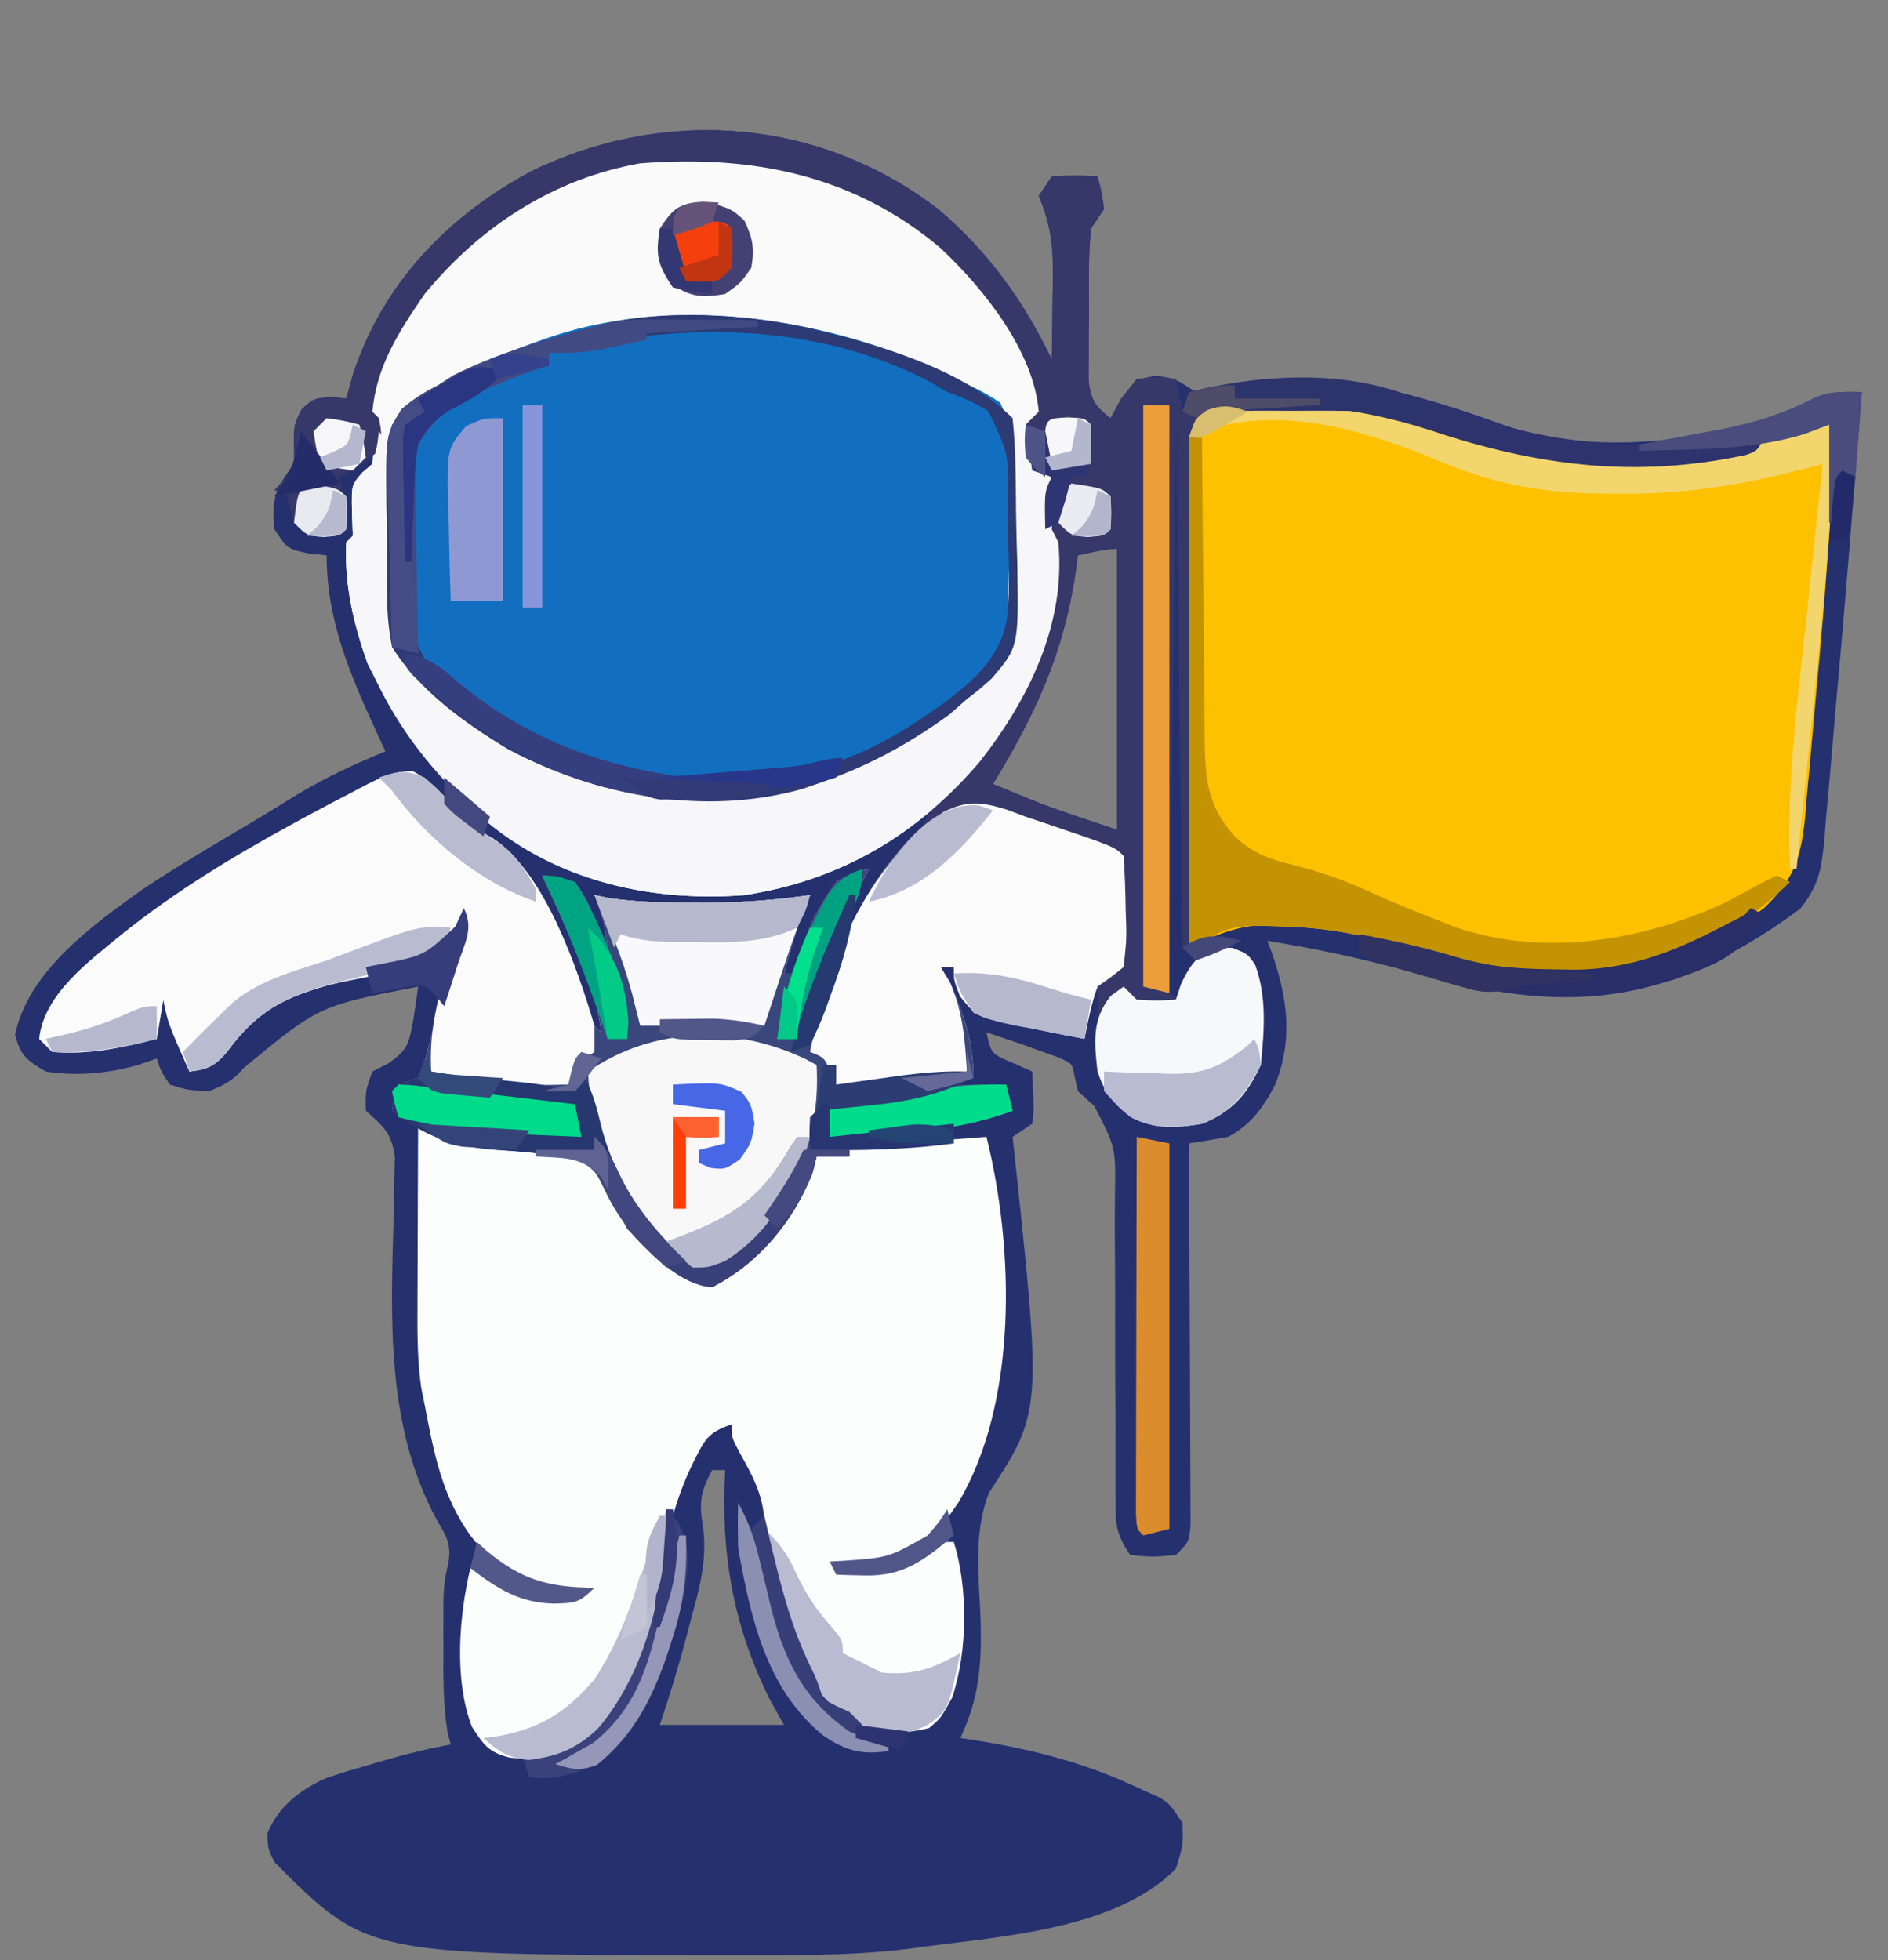 <svg xmlns="http://www.w3.org/2000/svg" version="1.1" width="289" height="300">
    <rect width="100%" height="100%" fill="#808080" stroke="none"/>
    <path d="M0 0 C7.671 6.531 12.974 13.935 17.352 22.965 C17.41 19.736 17.445 16.507 17.477 13.277 C17.502 11.909 17.502 11.909 17.527 10.514 C17.562 5.729 17.238 2.408 15.352 -2.035 C16.012 -3.025 16.672 -4.015 17.352 -5.035 C20.977 -5.223 20.977 -5.223 24.352 -5.035 C24.977 -2.723 24.977 -2.723 25.352 -0.035 C24.692 0.955 24.032 1.945 23.352 2.965 C22.909 7.284 23.027 11.625 23.039 15.965 C23.023 17.166 23.007 18.368 22.99 19.605 C22.989 21.33 22.989 21.33 22.988 23.09 C22.985 24.144 22.982 25.199 22.979 26.285 C23.395 29.276 23.996 30.159 26.352 31.965 C26.888 30.975 27.424 29.985 27.977 28.965 C30.352 25.965 30.352 25.965 33.414 25.465 C36.352 25.965 36.352 25.965 39.352 27.965 C41.291 27.765 41.291 27.765 43.352 27.09 C57.898 23.552 73.134 28.157 86.871 33.133 C100.574 37.729 116.953 35.591 130.352 30.965 C131.902 30.155 131.902 30.155 133.484 29.328 C136.481 27.903 138.106 27.846 141.352 27.965 C140.084 44.104 138.813 60.244 137.339 76.366 C137.136 78.634 136.942 80.902 136.755 83.171 C136.479 86.516 136.174 89.857 135.863 93.199 C135.786 94.211 135.709 95.222 135.629 96.264 C135.173 100.858 134.871 103.306 131.957 107.004 C128.968 109.253 125.926 111.269 122.664 113.09 C122.05 113.436 121.435 113.782 120.802 114.139 C106.45 121.995 92.84 121.912 77.352 117.965 C74.644 117.275 71.935 116.588 69.227 115.902 C68.554 115.732 67.882 115.561 67.189 115.385 C61.616 113.987 56.023 112.878 50.352 111.965 C50.58 112.571 50.808 113.177 51.043 113.801 C53.441 120.791 54.323 127.017 51.523 134.043 C49.707 137.474 47.796 140.141 44.352 141.965 C42.357 142.328 40.357 142.664 38.352 142.965 C38.356 143.725 38.36 144.484 38.365 145.267 C38.405 152.419 38.436 159.57 38.455 166.721 C38.466 170.398 38.48 174.075 38.502 177.752 C38.524 181.299 38.536 184.845 38.541 188.392 C38.545 189.747 38.552 191.102 38.563 192.456 C38.577 194.35 38.578 196.244 38.579 198.138 C38.583 199.217 38.587 200.297 38.592 201.409 C38.352 203.965 38.352 203.965 36.352 205.965 C32.852 206.277 32.852 206.277 29.352 205.965 C27.03 202.482 27.105 201.138 27.112 197.028 C27.108 195.806 27.105 194.585 27.101 193.326 C27.103 192.674 27.105 192.021 27.108 191.349 C27.113 189.301 27.104 187.254 27.091 185.206 C27.053 179.385 27.035 173.563 27.046 167.742 C27.052 164.179 27.034 160.616 27 157.053 C26.988 155.042 27.004 153.031 27.019 151.021 C27.154 143.584 27.154 143.584 23.844 137.227 C23.021 136.481 22.199 135.734 21.352 134.965 C21.184 134.226 21.016 133.488 20.844 132.727 C20.505 130.713 20.505 130.713 18.172 129.734 C16.838 129.261 16.838 129.261 15.477 128.777 C14.592 128.454 13.708 128.13 12.797 127.797 C10.984 127.18 9.168 126.57 7.352 125.965 C8.074 129.263 8.074 129.263 11.414 130.652 C12.383 131.085 13.353 131.519 14.352 131.965 C14.645 138.02 14.645 138.02 14.352 139.965 C13.362 140.625 12.372 141.285 11.352 141.965 C11.417 142.562 11.483 143.159 11.551 143.775 C15.854 183.99 15.854 183.99 7.75 196.422 C5.245 202.769 6.242 209.582 6.469 216.312 C6.607 222.997 6.218 227.889 3.352 233.965 C4.367 234.123 5.383 234.282 6.43 234.445 C15.307 235.918 23.188 238.026 31.352 241.965 C32.079 242.283 32.806 242.602 33.555 242.93 C35.352 243.965 35.352 243.965 37.352 246.965 C37.477 250.34 37.477 250.34 36.352 253.965 C27.222 263.273 9.671 264.316 -2.648 265.965 C-3.69 266.111 -3.69 266.111 -4.752 266.259 C-13.712 267.341 -22.762 267.209 -31.773 267.215 C-32.662 267.216 -33.552 267.216 -34.468 267.217 C-87.46 267.153 -87.46 267.153 -101.586 253.027 C-102.648 250.965 -102.648 250.965 -102.711 248.527 C-101.015 244.437 -97.718 241.891 -93.738 240.11 C-91.702 239.405 -89.661 238.792 -87.586 238.215 C-86.892 238.007 -86.198 237.8 -85.482 237.586 C-81.9 236.531 -78.324 235.624 -74.648 234.965 C-74.811 234.346 -74.973 233.727 -75.141 233.09 C-75.853 228.707 -75.793 224.398 -75.773 219.965 C-75.777 219.075 -75.781 218.186 -75.785 217.27 C-75.775 210.519 -75.775 210.519 -75 207.125 C-74.522 204.187 -75.405 202.939 -76.898 200.402 C-84.5 186.17 -83.856 170.168 -83.402 154.48 C-83.347 152.497 -83.32 150.514 -83.293 148.531 C-83.266 147.365 -83.238 146.199 -83.21 144.998 C-83.742 141.315 -84.947 140.393 -87.648 137.965 C-87.711 134.902 -87.711 134.902 -86.648 131.965 C-85.442 131.346 -85.442 131.346 -84.211 130.715 C-81.018 128.534 -81.052 127.478 -80.336 123.777 C-80.086 122.176 -79.851 120.573 -79.648 118.965 C-94.835 121.92 -94.835 121.92 -106.297 131.379 C-107.921 133.285 -109.32 134.069 -111.648 134.965 C-114.773 134.84 -114.773 134.84 -117.648 133.965 C-119.023 131.902 -119.023 131.902 -119.648 129.965 C-120.597 130.295 -121.546 130.625 -122.523 130.965 C-127.124 132.267 -131.913 132.702 -136.648 131.965 C-139.526 130.238 -140.473 129.633 -141.336 126.34 C-139.352 116.599 -129.348 109.435 -121.648 103.965 C-116.427 100.513 -111.053 97.317 -105.656 94.15 C-103.109 92.646 -100.6 91.084 -98.086 89.527 C-93.772 86.939 -89.298 84.874 -84.648 82.965 C-85.131 81.926 -85.613 80.887 -86.109 79.816 C-90.148 70.959 -93.648 62.862 -93.648 52.965 C-94.597 52.862 -95.546 52.759 -96.523 52.652 C-99.648 51.965 -99.648 51.965 -101.648 48.965 C-102.148 44.267 -101.388 42.618 -98.648 38.965 C-98.648 37.975 -98.648 36.985 -98.648 35.965 C-98.648 32.965 -98.648 32.965 -97.461 30.59 C-95.648 28.965 -95.648 28.965 -92.961 28.715 C-92.198 28.797 -91.435 28.88 -90.648 28.965 C-90.298 27.707 -89.947 26.449 -89.586 25.152 C-84.96 11.254 -75.152 1.111 -62.496 -5.742 C-41.99 -15.764 -18.253 -14.026 0 0 Z M21.352 52.965 C21.149 54.454 21.149 54.454 20.941 55.973 C19.077 68.192 14.781 77.399 8.352 87.965 C9.829 88.573 11.309 89.176 12.789 89.777 C13.613 90.114 14.436 90.45 15.285 90.797 C19.262 92.312 23.315 93.619 27.352 94.965 C27.352 80.775 27.352 66.585 27.352 51.965 C25.327 51.965 23.328 52.56 21.352 52.965 Z M-34.648 192.965 C-36.389 196.241 -36.676 197.795 -36.062 201.52 C-35.331 206.699 -36.584 211.111 -37.961 216.09 C-38.187 216.957 -38.413 217.825 -38.646 218.719 C-39.832 223.208 -41.177 227.55 -42.648 231.965 C-36.378 231.965 -30.108 231.965 -23.648 231.965 C-24.391 230.624 -25.133 229.284 -25.898 227.902 C-31.516 216.555 -33.343 205.485 -32.648 192.965 C-33.308 192.965 -33.968 192.965 -34.648 192.965 Z " fill="#25306F" transform="translate(143.648,32.035)" />
    <path d="M0 0 C2.383 1.259 3.906 2.847 5.734 4.824 C7.861 7.116 9.543 8.811 12.301 10.309 C15.613 12.485 16.874 14.874 18.797 18.324 C19.308 19.241 19.308 19.241 19.83 20.177 C22.693 25.447 24.875 30.848 26.887 36.5 C27.571 38.862 27.571 38.862 28.797 39.949 C28.22 34.286 26.091 29.678 23.734 24.574 C23.357 23.743 22.98 22.911 22.592 22.055 C21.666 20.017 20.735 17.982 19.797 15.949 C22.121 16.133 22.121 16.133 24.797 16.949 C26.379 19.234 26.379 19.234 27.609 22.012 C28.028 22.931 28.447 23.85 28.879 24.797 C29.333 25.862 29.333 25.862 29.797 26.949 C29.229 22.819 29.229 22.819 27.797 18.949 C28.594 19.112 29.39 19.274 30.211 19.441 C34.562 20.058 38.784 20.095 43.172 20.074 C44.39 20.08 44.39 20.08 45.633 20.086 C50.775 20.078 55.708 19.686 60.797 18.949 C60.508 19.63 60.219 20.31 59.922 21.012 C58.671 24.278 57.722 27.578 56.797 30.949 C57.457 30.949 58.117 30.949 58.797 30.949 C58.975 29.857 58.975 29.857 59.156 28.742 C60.166 24.342 62.167 20.606 64.797 16.949 C67.609 15.387 67.609 15.387 69.797 14.949 C69.526 15.473 69.255 15.996 68.977 16.535 C64.787 25.109 61.276 34.068 57.797 42.949 C61.287 40.239 62.19 36.472 63.547 32.449 C67.498 21.47 72.812 10.384 83.797 4.949 C87.506 4.607 90.347 5.65 93.797 6.949 C95.632 7.564 95.632 7.564 97.504 8.191 C107.393 11.546 107.393 11.546 108.797 12.949 C108.977 15.756 109.075 18.515 109.109 21.324 C109.138 22.105 109.167 22.887 109.197 23.691 C109.223 25.973 109.223 25.973 108.797 29.949 C106.902 31.488 106.902 31.488 104.797 32.949 C103.831 35.598 103.344 38.169 102.797 40.949 C100.019 40.412 97.252 39.846 94.484 39.262 C93.699 39.113 92.913 38.964 92.104 38.811 C86.282 37.547 86.282 37.547 83.754 34.43 C82.797 31.949 82.797 31.949 82.797 29.949 C82.137 29.949 81.477 29.949 80.797 29.949 C81.251 30.795 81.704 31.64 82.172 32.512 C84.468 37.37 85.797 41.561 85.797 46.949 C84.477 47.279 83.157 47.609 81.797 47.949 C84.767 47.949 87.737 47.949 90.797 47.949 C91.127 49.269 91.457 50.589 91.797 51.949 C87.176 53.668 82.672 54.515 77.797 55.074 C77.111 55.161 76.425 55.247 75.719 55.336 C71.723 55.816 67.82 56.037 63.797 55.949 C63.302 53.969 63.302 53.969 62.797 51.949 C61.807 54.919 61.807 54.919 60.797 57.949 C69.707 57.289 78.617 56.629 87.797 55.949 C92.072 73.051 92.624 96.561 83.484 111.949 C80.204 116.702 77.358 120.282 71.422 121.395 C69.209 121.664 67.023 121.85 64.797 121.949 C71.514 122.498 75.161 121.63 80.797 117.949 C81.457 117.949 82.117 117.949 82.797 117.949 C85 124.984 84.917 134.766 82.547 141.762 C80.797 144.949 80.797 144.949 78.984 146.449 C74.235 147.535 71.026 147.355 66.734 145.012 C58.607 139.454 55.877 129.133 53.797 119.949 C53.727 117.691 53.727 117.691 53.859 115.762 C53.781 111.003 52.175 108.149 49.891 104.051 C48.797 101.949 48.797 101.949 48.797 99.949 C44.932 101.238 44.64 102.446 42.797 106.012 C40.119 111.552 38.872 116.918 37.906 122.931 C36.388 132.045 33.739 141.515 26.797 147.949 C22.682 150.576 19.664 151.478 14.797 150.949 C11.582 150.122 10.876 149.071 9.047 146.262 C6.259 139.096 7.058 129.267 8.797 121.949 C11.769 123.074 14.131 124.172 16.797 125.949 C19.083 126.19 19.083 126.19 21.484 126.074 C22.293 126.056 23.101 126.038 23.934 126.02 C24.548 125.996 25.163 125.973 25.797 125.949 C25.156 125.886 24.516 125.823 23.855 125.758 C16.768 124.754 13.141 122.606 8.797 116.949 C4.412 110.859 3.202 104.245 1.797 96.949 C1.621 96.073 1.446 95.196 1.265 94.293 C0.7 90.254 0.672 86.341 0.699 82.27 C0.701 81.457 0.702 80.644 0.704 79.807 C0.709 77.229 0.722 74.652 0.734 72.074 C0.739 70.319 0.744 68.564 0.748 66.809 C0.759 62.522 0.776 58.236 0.797 53.949 C-0.523 53.289 -1.843 52.629 -3.203 51.949 C-2.891 50.012 -2.891 50.012 -2.203 47.949 C-1.213 47.619 -0.223 47.289 0.797 46.949 C1.776 44.782 1.776 44.782 2.402 42.109 C2.663 41.129 2.924 40.149 3.193 39.139 C3.454 38.107 3.715 37.075 3.984 36.012 C4.257 34.984 4.53 33.956 4.811 32.896 C6.235 27.986 6.235 27.986 6.797 22.949 C6.419 23.735 6.042 24.52 5.653 25.329 C3.338 28.596 1.936 28.926 -1.902 29.871 C-3.03 30.175 -4.157 30.48 -5.318 30.793 C-7.678 31.392 -10.04 31.98 -12.404 32.559 C-19.83 34.585 -23.934 36.765 -28.531 43.032 C-30.398 45.173 -31.432 45.59 -34.203 45.949 C-37.489 38.521 -37.489 38.521 -38.203 34.949 C-38.533 36.929 -38.863 38.909 -39.203 40.949 C-44.59 42.317 -49.6 43.407 -55.203 42.949 C-55.863 42.289 -56.523 41.629 -57.203 40.949 C-56.453 34.054 -49.542 29.082 -44.57 24.968 C-36.32 18.365 -27.472 12.991 -18.203 7.949 C-17.09 7.342 -17.09 7.342 -15.954 6.723 C-13.776 5.549 -11.587 4.4 -9.391 3.262 C-8.727 2.91 -8.063 2.559 -7.379 2.197 C-4.872 0.937 -2.842 -0.065 0 0 Z " fill="#FCFDFD" transform="translate(63.203,118.051)" />
    <path d="M0 0 C0.79 0.006 1.579 0.011 2.393 0.017 C17.17 0.323 29.962 6.269 40.637 16.449 C44.947 21.287 48.109 26.619 51.188 32.312 C51.595 33.054 52.002 33.795 52.422 34.559 C53.421 36.848 53.058 38.017 52.188 40.312 C51.858 40.642 51.528 40.972 51.188 41.312 C51.44 44.83 51.44 44.83 52.188 48.312 C52.847 48.642 53.508 48.972 54.188 49.312 C54.155 51.331 54.122 53.349 54.09 55.367 C54.061 57.394 54.061 57.394 55.188 59.312 C56.364 71.787 50.677 83.317 43.152 92.906 C33.592 104.102 21.894 111.027 7.188 113.312 C-6.941 114.401 -21.235 111.268 -32.357 102.029 C-39.17 95.967 -44.737 89.535 -48.812 81.312 C-49.679 79.58 -49.679 79.58 -50.562 77.812 C-52.699 71.83 -54.133 65.696 -53.812 59.312 C-53.318 58.818 -53.318 58.818 -52.812 58.312 C-52.854 57.034 -52.895 55.755 -52.938 54.438 C-53.007 50.515 -53.007 50.515 -51.312 48.75 C-50.818 48.276 -50.322 47.801 -49.812 47.312 C-49.583 44.161 -49.409 41.449 -50.477 38.441 C-51.261 33.467 -47.314 28.399 -44.812 24.312 C-42.041 20.724 -39.039 17.493 -35.812 14.312 C-35.248 13.738 -34.683 13.163 -34.102 12.57 C-24.796 3.809 -12.556 -0.095 0 0 Z " fill="#126FC0" transform="translate(106.812,23.688)" />
    <path d="M0 0 C0.959 -0.007 1.917 -0.014 2.905 -0.021 C11.034 0.171 18.072 2.136 25.75 4.688 C43.506 10.531 60.678 10.952 78.375 4.688 C80.374 4.019 82.374 3.352 84.375 2.688 C83.779 16.546 82.754 30.345 81.438 44.154 C81.227 46.407 81.026 48.661 80.833 50.916 C80.551 54.224 80.24 57.528 79.922 60.832 C79.841 61.835 79.761 62.838 79.678 63.872 C79.038 70.101 77.944 73.336 73.375 77.688 C60.938 86.866 47.561 89.323 32.375 87.688 C26.793 86.548 21.399 84.85 15.984 83.098 C10.17 81.236 4.473 80.535 -1.625 80.438 C-2.594 80.412 -3.564 80.386 -4.562 80.359 C-8.315 80.761 -11.197 82.154 -14.625 83.688 C-14.741 73.309 -14.83 62.93 -14.884 52.551 C-14.91 47.731 -14.946 42.913 -15.002 38.094 C-15.056 33.445 -15.086 28.796 -15.099 24.147 C-15.109 22.371 -15.127 20.596 -15.154 18.82 C-15.19 16.337 -15.195 13.855 -15.193 11.372 C-15.211 10.635 -15.229 9.897 -15.247 9.138 C-15.226 7.085 -15.226 7.085 -14.625 3.688 C-10.058 -0.025 -5.661 0.036 0 0 Z " fill="#FEC100" transform="translate(196.625,61.312)" />
    <path d="M0 0 C2.383 1.259 3.906 2.847 5.734 4.824 C7.861 7.116 9.543 8.811 12.301 10.309 C15.613 12.485 16.874 14.874 18.797 18.324 C19.308 19.241 19.308 19.241 19.83 20.177 C22.693 25.447 24.875 30.848 26.887 36.5 C27.571 38.862 27.571 38.862 28.797 39.949 C28.22 34.286 26.091 29.678 23.734 24.574 C23.357 23.743 22.98 22.911 22.592 22.055 C21.666 20.017 20.735 17.982 19.797 15.949 C22.121 16.133 22.121 16.133 24.797 16.949 C26.379 19.234 26.379 19.234 27.609 22.012 C28.028 22.931 28.447 23.85 28.879 24.797 C29.333 25.862 29.333 25.862 29.797 26.949 C29.229 22.819 29.229 22.819 27.797 18.949 C28.594 19.112 29.39 19.274 30.211 19.441 C34.562 20.058 38.784 20.095 43.172 20.074 C44.39 20.08 44.39 20.08 45.633 20.086 C50.775 20.078 55.708 19.686 60.797 18.949 C60.508 19.63 60.219 20.31 59.922 21.012 C58.671 24.278 57.722 27.578 56.797 30.949 C57.457 30.949 58.117 30.949 58.797 30.949 C58.975 29.857 58.975 29.857 59.156 28.742 C60.166 24.342 62.167 20.606 64.797 16.949 C67.609 15.387 67.609 15.387 69.797 14.949 C69.526 15.473 69.255 15.996 68.977 16.535 C64.787 25.109 61.276 34.068 57.797 42.949 C61.287 40.239 62.19 36.472 63.547 32.449 C67.498 21.47 72.812 10.384 83.797 4.949 C87.506 4.607 90.347 5.65 93.797 6.949 C95.632 7.564 95.632 7.564 97.504 8.191 C107.393 11.546 107.393 11.546 108.797 12.949 C108.977 15.756 109.075 18.515 109.109 21.324 C109.138 22.105 109.167 22.887 109.197 23.691 C109.223 25.973 109.223 25.973 108.797 29.949 C106.902 31.488 106.902 31.488 104.797 32.949 C103.831 35.598 103.344 38.169 102.797 40.949 C100.019 40.412 97.252 39.846 94.484 39.262 C93.699 39.113 92.913 38.964 92.104 38.811 C86.282 37.547 86.282 37.547 83.754 34.43 C82.797 31.949 82.797 31.949 82.797 29.949 C82.137 29.949 81.477 29.949 80.797 29.949 C81.251 30.795 81.704 31.64 82.172 32.512 C84.468 37.37 85.797 41.561 85.797 46.949 C84.477 47.279 83.157 47.609 81.797 47.949 C84.767 47.949 87.737 47.949 90.797 47.949 C91.127 49.269 91.457 50.589 91.797 51.949 C87.176 53.668 82.672 54.515 77.797 55.074 C77.111 55.161 76.425 55.247 75.719 55.336 C71.723 55.816 67.82 56.037 63.797 55.949 C63.302 53.969 63.302 53.969 62.797 51.949 C61.807 54.919 61.807 54.919 60.797 57.949 C62.777 57.949 64.757 57.949 66.797 57.949 C66.797 58.279 66.797 58.609 66.797 58.949 C65.147 58.949 63.497 58.949 61.797 58.949 C61.591 59.774 61.384 60.599 61.172 61.449 C58.278 68.815 52.942 75.325 45.797 78.949 C40.829 78.577 36.034 73.563 32.797 69.949 C32.071 68.207 31.363 66.456 30.672 64.699 C29.391 61.947 29.391 61.947 26.797 59.949 C22.296 58.652 17.68 58.252 13.019 57.946 C6.374 57.469 2.092 56.048 -3.203 51.949 C-2.891 50.012 -2.891 50.012 -2.203 47.949 C-1.213 47.619 -0.223 47.289 0.797 46.949 C1.776 44.782 1.776 44.782 2.402 42.109 C2.663 41.129 2.924 40.149 3.193 39.139 C3.454 38.107 3.715 37.075 3.984 36.012 C4.257 34.984 4.53 33.956 4.811 32.896 C6.235 27.986 6.235 27.986 6.797 22.949 C6.419 23.735 6.042 24.52 5.653 25.329 C3.338 28.596 1.936 28.926 -1.902 29.871 C-3.03 30.175 -4.157 30.48 -5.318 30.793 C-7.678 31.392 -10.04 31.98 -12.404 32.559 C-19.83 34.585 -23.934 36.765 -28.531 43.032 C-30.398 45.173 -31.432 45.59 -34.203 45.949 C-37.489 38.521 -37.489 38.521 -38.203 34.949 C-38.533 36.929 -38.863 38.909 -39.203 40.949 C-44.59 42.317 -49.6 43.407 -55.203 42.949 C-55.863 42.289 -56.523 41.629 -57.203 40.949 C-56.453 34.054 -49.542 29.082 -44.57 24.968 C-36.32 18.365 -27.472 12.991 -18.203 7.949 C-17.09 7.342 -17.09 7.342 -15.954 6.723 C-13.776 5.549 -11.587 4.4 -9.391 3.262 C-8.727 2.91 -8.063 2.559 -7.379 2.197 C-4.872 0.937 -2.842 -0.065 0 0 Z " fill="#3A477C" transform="translate(63.203,118.051)" />
    <path d="M0 0 C0.79 0.006 1.579 0.011 2.393 0.017 C17.17 0.323 29.962 6.269 40.637 16.449 C44.947 21.287 48.109 26.619 51.188 32.312 C51.595 33.054 52.002 33.795 52.422 34.559 C53.421 36.848 53.058 38.017 52.188 40.312 C51.858 40.642 51.528 40.972 51.188 41.312 C51.44 44.83 51.44 44.83 52.188 48.312 C52.847 48.642 53.508 48.972 54.188 49.312 C54.155 51.331 54.122 53.349 54.09 55.367 C54.061 57.394 54.061 57.394 55.188 59.312 C56.364 71.787 50.677 83.317 43.152 92.906 C33.592 104.102 21.894 111.027 7.188 113.312 C-6.941 114.401 -21.235 111.268 -32.357 102.029 C-39.17 95.967 -44.737 89.535 -48.812 81.312 C-49.679 79.58 -49.679 79.58 -50.562 77.812 C-52.699 71.83 -54.133 65.696 -53.812 59.312 C-53.318 58.818 -53.318 58.818 -52.812 58.312 C-52.854 57.034 -52.895 55.755 -52.938 54.438 C-53.007 50.515 -53.007 50.515 -51.312 48.75 C-50.818 48.276 -50.322 47.801 -49.812 47.312 C-49.583 44.161 -49.409 41.449 -50.477 38.441 C-51.261 33.467 -47.314 28.399 -44.812 24.312 C-42.041 20.724 -39.039 17.493 -35.812 14.312 C-35.248 13.738 -34.683 13.163 -34.102 12.57 C-24.796 3.809 -12.556 -0.095 0 0 Z M-23.812 28.312 C-25.332 28.858 -25.332 28.858 -26.883 29.414 C-34.181 32.249 -41.223 35.723 -46.812 41.312 C-47.086 43.788 -47.237 46.147 -47.289 48.629 C-47.313 49.725 -47.313 49.725 -47.338 50.843 C-47.366 52.393 -47.387 53.944 -47.403 55.495 C-47.437 57.844 -47.525 60.186 -47.613 62.533 C-47.824 72.254 -47.824 72.254 -43.199 80.602 C-41.05 82.624 -41.05 82.624 -38.812 84.312 C-37.925 85.032 -37.925 85.032 -37.02 85.766 C-23.148 96.213 -7.962 99.688 9.188 98.312 C24.919 96.034 36.359 88.395 47.188 77.312 C49.539 72.61 48.667 65.756 48.757 60.538 C48.794 58.894 48.849 57.251 48.921 55.609 C49.675 46.255 49.675 46.255 46.329 37.96 C43.999 36.381 41.813 35.311 39.188 34.312 C38.231 33.793 37.275 33.274 36.289 32.738 C18.238 24.624 -4.821 21.432 -23.812 28.312 Z " fill="#FAFAFB" transform="translate(106.812,23.688)" />
    <path d="M0 0 C7.671 6.531 12.974 13.935 17.352 22.965 C17.41 19.736 17.445 16.507 17.477 13.277 C17.502 11.909 17.502 11.909 17.527 10.514 C17.562 5.729 17.238 2.408 15.352 -2.035 C16.012 -3.025 16.672 -4.015 17.352 -5.035 C20.977 -5.223 20.977 -5.223 24.352 -5.035 C24.977 -2.723 24.977 -2.723 25.352 -0.035 C24.692 0.955 24.032 1.945 23.352 2.965 C22.909 7.284 23.027 11.625 23.039 15.965 C23.023 17.166 23.007 18.368 22.99 19.605 C22.989 21.33 22.989 21.33 22.988 23.09 C22.985 24.144 22.982 25.199 22.979 26.285 C23.395 29.276 23.996 30.159 26.352 31.965 C26.888 30.975 27.424 29.985 27.977 28.965 C28.76 27.975 29.544 26.985 30.352 25.965 C33.602 25.59 33.602 25.59 36.352 25.965 C36.682 27.615 37.012 29.265 37.352 30.965 C38.012 30.965 38.672 30.965 39.352 30.965 C39.022 58.025 38.692 85.085 38.352 112.965 C38.022 112.965 37.692 112.965 37.352 112.965 C37.022 86.565 36.692 60.165 36.352 32.965 C36.022 61.675 35.692 90.385 35.352 119.965 C36.012 120.295 36.672 120.625 37.352 120.965 C37.434 120.202 37.517 119.439 37.602 118.652 C38.352 115.965 38.352 115.965 40.102 114.09 C42.352 112.965 42.352 112.965 44.977 113.027 C47.352 113.965 47.352 113.965 48.477 115.625 C50.304 120.511 49.867 125.844 49.352 130.965 C47.266 135.446 44.967 138.119 40.352 139.965 C36.491 140.608 32.988 140.853 29.473 138.945 C26.799 136.813 25.439 135.226 24.352 131.965 C24.283 130.133 24.267 128.298 24.289 126.465 C24.298 125.506 24.307 124.547 24.316 123.559 C24.328 122.703 24.34 121.847 24.352 120.965 C24.352 119.975 24.352 118.985 24.352 117.965 C25.672 117.305 26.992 116.645 28.352 115.965 C28.022 110.355 27.692 104.745 27.352 98.965 C24.877 97.995 22.402 97.026 19.852 96.027 C18.708 95.571 18.708 95.571 17.541 95.106 C12.781 93.283 8.452 92.273 3.352 91.965 C0.989 93.276 0.989 93.276 -0.648 94.965 C-1.308 94.965 -1.968 94.965 -2.648 94.965 C-1.155 91.471 0.878 89.274 3.539 86.59 C11.526 77.881 17.283 66.556 17.539 54.59 C17.603 51.134 17.603 51.134 16.352 48.965 C16.121 43.426 16.121 43.426 17.352 40.965 C15.867 40.47 15.867 40.47 14.352 39.965 C13.727 36.59 13.727 36.59 13.352 32.965 C14.342 31.975 14.342 31.975 15.352 30.965 C14.619 21.749 6.912 12.112 0.352 5.965 C-13.01 -5.339 -28.623 -8.356 -45.648 -7.035 C-58.904 -4.702 -70.158 2.623 -78.648 12.965 C-82.576 18.694 -85.997 23.926 -86.648 30.965 C-86.318 31.295 -85.988 31.625 -85.648 31.965 C-85.211 34.277 -85.211 34.277 -85.648 36.965 C-88.648 39.277 -88.648 39.277 -91.648 40.965 C-91.463 42.264 -91.277 43.564 -91.086 44.902 C-90.77 47.117 -90.77 47.117 -90.648 48.965 C-91.648 49.965 -91.648 49.965 -94.086 50.152 C-96.648 49.965 -96.648 49.965 -98.648 47.965 C-98.813 47.284 -98.978 46.604 -99.148 45.902 C-99.396 44.943 -99.396 44.943 -99.648 43.965 C-100.308 43.635 -100.968 43.305 -101.648 42.965 C-101.153 42.429 -100.658 41.892 -100.148 41.34 C-98.381 39.01 -98.381 39.01 -98.648 35.965 C-98.648 32.965 -98.648 32.965 -97.461 30.59 C-95.648 28.965 -95.648 28.965 -92.961 28.715 C-92.198 28.797 -91.435 28.88 -90.648 28.965 C-90.123 27.078 -90.123 27.078 -89.586 25.152 C-84.96 11.254 -75.152 1.111 -62.496 -5.742 C-41.99 -15.764 -18.253 -14.026 0 0 Z M21.352 52.965 C21.149 54.454 21.149 54.454 20.941 55.973 C19.077 68.192 14.781 77.399 8.352 87.965 C9.829 88.573 11.309 89.176 12.789 89.777 C13.613 90.114 14.436 90.45 15.285 90.797 C19.262 92.312 23.315 93.619 27.352 94.965 C27.352 80.775 27.352 66.585 27.352 51.965 C25.327 51.965 23.328 52.56 21.352 52.965 Z " fill="#36386A" transform="translate(143.648,32.035)" />
    <path d="M0 0 C2.383 1.259 3.906 2.847 5.734 4.824 C7.861 7.116 9.543 8.811 12.301 10.309 C20.208 15.506 25.193 30.16 27.797 38.949 C27.797 40.269 27.797 41.589 27.797 42.949 C26.807 43.609 25.817 44.269 24.797 44.949 C24.467 45.939 24.137 46.929 23.797 47.949 C7.413 48.257 7.413 48.257 2.797 45.949 C2.489 40.161 3.553 35.511 5.297 30.012 C5.535 29.232 5.774 28.453 6.02 27.65 C6.603 25.747 7.199 23.848 7.797 21.949 C7.4 22.861 7.003 23.772 6.594 24.711 C2.689 30.562 -6.075 31.066 -12.453 32.607 C-19.872 34.61 -23.939 36.774 -28.528 43.03 C-30.397 45.172 -31.431 45.59 -34.203 45.949 C-37.489 38.521 -37.489 38.521 -38.203 34.949 C-38.533 36.929 -38.863 38.909 -39.203 40.949 C-44.59 42.317 -49.6 43.407 -55.203 42.949 C-55.863 42.289 -56.523 41.629 -57.203 40.949 C-56.453 34.054 -49.542 29.082 -44.57 24.968 C-36.32 18.365 -27.472 12.991 -18.203 7.949 C-17.09 7.342 -17.09 7.342 -15.954 6.723 C-13.776 5.549 -11.587 4.4 -9.391 3.262 C-8.727 2.91 -8.063 2.559 -7.379 2.197 C-4.872 0.937 -2.842 -0.065 0 0 Z " fill="#FBFBFC" transform="translate(63.203,118.051)" />
    <path d="M0 0 C2.189 3.532 2.215 6.347 2.168 10.453 C2.175 11.713 2.182 12.972 2.189 14.27 C2.188 16.908 2.168 19.546 2.127 22.184 C2.161 30.541 2.161 30.541 6.129 37.625 C8.009 39.449 8.009 39.449 10 41 C10.564 41.456 11.128 41.912 11.71 42.382 C13.346 43.599 15.011 44.686 16.75 45.75 C17.653 46.316 17.653 46.316 18.574 46.893 C31.642 54.836 47.039 57.217 62.059 54.316 C75.53 50.993 85.382 44.867 95 35 C96.5 32 96.239 28.881 96.316 25.586 C96.348 24.491 96.348 24.491 96.379 23.375 C96.445 21.042 96.504 18.708 96.562 16.375 C96.606 14.794 96.649 13.214 96.693 11.633 C96.8 7.755 96.902 3.878 97 0 C97.46 0.634 97.92 1.268 98.395 1.922 C99.862 4.016 99.862 4.016 101.688 5.25 C103.889 8.186 103.114 11.41 103 15 C103.495 15.99 103.495 15.99 104 17 C105.177 29.475 99.489 41.004 91.965 50.594 C82.405 61.789 70.706 68.714 56 71 C41.871 72.088 27.578 68.955 16.455 59.717 C9.643 53.655 4.075 47.223 0 39 C-0.866 37.267 -0.866 37.267 -1.75 35.5 C-3.886 29.518 -5.32 23.383 -5 17 C-4.67 16.67 -4.34 16.34 -4 16 C-4.041 14.721 -4.082 13.443 -4.125 12.125 C-4.187 8.22 -4.187 8.22 -2.562 6.312 C-2.047 5.879 -1.531 5.446 -1 5 C-0.278 2.394 -0.278 2.394 0 0 Z " fill="#F7F7F9" transform="translate(58,66)" />
    <path d="M0 0 C1.386 0.522 1.386 0.522 2.801 1.055 C4.636 1.67 4.636 1.67 6.508 2.297 C16.397 5.651 16.397 5.651 17.801 7.055 C17.981 9.862 18.079 12.621 18.113 15.43 C18.142 16.211 18.171 16.992 18.201 17.797 C18.227 20.078 18.227 20.078 17.801 24.055 C15.906 25.594 15.906 25.594 13.801 27.055 C12.835 29.703 12.348 32.275 11.801 35.055 C9.023 34.517 6.256 33.951 3.488 33.367 C2.703 33.218 1.917 33.069 1.107 32.916 C-4.714 31.653 -4.714 31.653 -7.242 28.535 C-8.199 26.055 -8.199 26.055 -8.199 24.055 C-8.859 24.055 -9.519 24.055 -10.199 24.055 C-9.725 24.838 -9.25 25.622 -8.762 26.43 C-6.802 30.977 -6.48 35.154 -6.199 40.055 C-12.964 41.667 -19.249 42.321 -26.199 42.055 C-26.632 41.096 -26.632 41.096 -27.074 40.117 C-28.027 37.903 -28.027 37.903 -30.199 37.055 C-27.454 22.87 -21.788 9.141 -9.789 0.336 C-6.082 -1.498 -3.88 -1.201 0 0 Z " fill="#FBFBFC" transform="translate(154.199,123.945)" />
    <path d="M0 0 C0.536 0.289 1.073 0.578 1.625 0.875 C2.185 11.138 -1.016 18.842 -7.375 26.875 C-9.79 29.231 -11.729 30.569 -14.75 32 C-19.152 31.79 -21.505 29.029 -24.375 25.875 C-28.99 19.859 -32.386 14.239 -33 6.562 C-33.112 5.238 -33.112 5.238 -33.227 3.887 C-33.276 3.223 -33.325 2.559 -33.375 1.875 C-23.348 -5.032 -11.002 -5.211 0 0 Z " fill="#F9F8F9" transform="translate(123.375,162.125)" />
    <path d="M0 0 C0.66 0 1.32 0 2 0 C2.004 0.676 2.007 1.351 2.011 2.048 C2.053 9.088 2.122 16.129 2.208 23.169 C2.236 25.796 2.257 28.422 2.271 31.049 C2.292 34.827 2.339 38.605 2.391 42.383 C2.392 43.555 2.393 44.727 2.394 45.935 C2.507 52.238 2.722 56.227 7 61 C9.873 63.663 12.401 64.558 16.188 65.438 C20.563 66.553 24.461 67.982 28.543 69.887 C31.556 71.252 34.609 72.478 37.688 73.688 C39.271 74.312 39.271 74.312 40.887 74.949 C54.243 79.457 68.992 77.076 81.617 71.363 C83.678 70.303 85.723 69.211 87.742 68.074 C88.487 67.72 89.232 67.365 90 67 C90.66 67.33 91.32 67.66 92 68 C81.505 78.246 69.416 82.289 55.013 82.469 C46.422 82.34 38.728 80.038 30.609 77.41 C24.795 75.548 19.098 74.847 13 74.75 C12.031 74.724 11.061 74.698 10.062 74.672 C6.21 74.933 6.21 74.933 0 78 C0 52.26 0 26.52 0 0 Z " fill="#C39302" transform="translate(182,67)" />
    <path d="M0 0 C1.018 0.257 2.037 0.513 3.086 0.777 C11.564 3.124 21.645 6.645 28 13 C28.261 15.559 28.401 18.006 28.441 20.57 C28.462 21.703 28.462 21.703 28.483 22.858 C28.506 24.461 28.524 26.063 28.535 27.665 C28.562 30.096 28.637 32.523 28.713 34.953 C28.935 48.003 28.935 48.003 24.789 52.855 C22.861 54.584 22.861 54.584 21 56 C20.12 56.777 19.239 57.555 18.332 58.355 C11.898 63.034 5.531 66.42 -2 69 C-2.713 69.246 -3.426 69.492 -4.16 69.746 C-19.195 73.946 -35.595 70.874 -49.105 63.738 C-55.783 59.728 -62.827 54.723 -67 48 C-67.515 45.189 -67.75 42.989 -67.734 40.188 C-67.744 39.456 -67.753 38.724 -67.763 37.969 C-67.775 36.43 -67.775 34.89 -67.762 33.351 C-67.75 31.005 -67.802 28.666 -67.859 26.32 C-67.957 15.52 -67.957 15.52 -65.549 11.694 C-63.77 10.129 -62.115 9.053 -60 8 C-59.215 7.492 -58.43 6.984 -57.621 6.461 C-50.674 3.006 -43.5 0.927 -36 -1 C-35.056 -1.267 -35.056 -1.267 -34.094 -1.539 C-23.662 -3.835 -10.22 -2.769 0 0 Z M-43 3 C-43 3.66 -43 4.32 -43 5 C-43.712 4.946 -44.423 4.892 -45.156 4.836 C-48.556 5.032 -50.522 5.994 -53.5 7.625 C-54.418 8.112 -55.336 8.6 -56.281 9.102 C-60.972 12.341 -60.972 12.341 -64 17 C-64.66 21.306 -64.762 25.533 -64.707 29.885 C-64.688 31.931 -64.727 33.969 -64.771 36.014 C-64.905 44.13 -64.905 44.13 -61.375 51.148 C-59.759 52.695 -59.759 52.695 -58 54 C-57.463 54.428 -56.926 54.857 -56.372 55.298 C-54.729 56.518 -53.054 57.612 -51.312 58.688 C-50.405 59.26 -50.405 59.26 -49.479 59.844 C-35.755 68.24 -20.447 69.866 -4.688 67.438 C1.918 65.76 8.383 62.848 14 59 C15.014 58.308 16.029 57.616 17.074 56.903 C21.773 53.378 25.896 49.979 27.091 44.001 C27.524 40.296 27.509 36.641 27.345 32.918 C27.249 30.603 27.263 28.305 27.289 25.988 C27.411 18.48 27.411 18.48 24.296 11.943 C22.23 10.635 20.308 9.79 18 9 C17.171 8.513 16.342 8.025 15.488 7.523 C-2.588 -2.017 -23.629 -1.616 -43 3 Z " fill="#2D3A74" transform="translate(127,51)" />
    <path d="M0 0 C2.375 0.938 2.375 0.938 3.5 2.598 C5.327 7.484 4.891 12.817 4.375 17.938 C2.289 22.418 -0.01 25.092 -4.625 26.938 C-8.485 27.581 -11.988 27.826 -15.504 25.918 C-18.178 23.785 -19.538 22.199 -20.625 18.938 C-21.134 14.41 -21.503 11.062 -18.625 7.375 C-17.965 6.901 -17.305 6.426 -16.625 5.938 C-15.965 6.598 -15.305 7.258 -14.625 7.938 C-11.542 8.104 -11.542 8.104 -8.625 7.938 C-8.254 6.793 -8.254 6.793 -7.875 5.625 C-6.067 1.737 -4.419 -0.105 0 0 Z " fill="#F7F8FA" transform="translate(188.625,145.062)" />
    <path d="M0 0 C17.755 5.845 34.929 6.265 52.625 0 C54.624 -0.669 56.624 -1.336 58.625 -2 C58.023 13.128 56.62 28.131 55.062 43.188 C54.826 45.51 54.589 47.832 54.354 50.154 C53.782 55.77 53.206 61.385 52.625 67 C52.295 67 51.965 67 51.625 67 C51.047 54.152 52.759 41.439 54.125 28.688 C54.366 26.386 54.607 24.085 54.848 21.783 C55.433 16.188 56.026 10.594 56.625 5 C55.562 5.282 54.498 5.564 53.403 5.855 C44.019 8.26 35.242 9.688 25.5 9.562 C24.289 9.554 23.079 9.545 21.831 9.536 C12.489 9.323 5.209 7.777 -3.375 4 C-14.346 -0.37 -26.674 -3.988 -38.367 0.027 C-39.03 0.348 -39.692 0.669 -40.375 1 C-39.375 -2 -39.375 -2 -37.578 -3.158 C-25.839 -7.645 -11.315 -3.77 0 0 Z " fill="#F2D56D" transform="translate(222.375,66)" />
    <path d="M0 0 C1.195 0.244 1.195 0.244 2.414 0.492 C6.766 1.108 10.987 1.146 15.375 1.125 C16.593 1.131 16.593 1.131 17.836 1.137 C22.978 1.128 27.911 0.737 33 0 C32.724 0.664 32.448 1.328 32.164 2.012 C30.777 5.573 29.57 9.184 28.375 12.812 C27.591 15.184 26.808 17.556 26 20 C19.73 20 13.46 20 7 20 C6.588 18.371 6.175 16.741 5.75 15.062 C4.318 9.773 2.394 4.921 0 0 Z " fill="#F9F9FB" transform="translate(91,137)" />
    <path d="M0 0 C0.33 0.66 0.66 1.32 1 2 C3.767 2.454 6.464 2.798 9.25 3.062 C10.776 3.218 12.302 3.376 13.828 3.535 C14.548 3.61 15.268 3.685 16.01 3.762 C18.371 4.044 20.681 4.476 23 5 C23.33 4.01 23.66 3.02 24 2 C25.516 4.599 26.182 6.779 26.875 9.75 C28.841 17.95 32.985 24.111 39 29.938 C40.982 31.2 40.982 31.2 43.438 30.938 C51.188 28.102 54.571 21.014 58 14 C60.31 14 62.62 14 65 14 C65 14.33 65 14.66 65 15 C63.35 15 61.7 15 60 15 C59.794 15.825 59.587 16.65 59.375 17.5 C56.481 24.865 51.145 31.375 44 35 C39.032 34.627 34.237 29.613 31 26 C30.274 24.257 29.566 22.507 28.875 20.75 C27.595 17.998 27.595 17.998 25 16 C20.499 14.703 15.883 14.303 11.222 13.997 C4.577 13.519 0.295 12.099 -5 8 C-4.688 6.062 -4.688 6.062 -4 4 C-3.01 3.67 -2.02 3.34 -1 3 C-0.67 2.01 -0.34 1.02 0 0 Z " fill="#273770" transform="translate(65,162)" />
    <path d="M0 0 C1.32 0 2.64 0 4 0 C4 29.7 4 59.4 4 90 C2.68 89.67 1.36 89.34 0 89 C0 59.63 0 30.26 0 0 Z " fill="#ED9E3A" transform="translate(175,62)" />
    <path d="M0 0 C2.475 0.495 2.475 0.495 5 1 C5 20.47 5 39.94 5 60 C3.02 60.495 3.02 60.495 1 61 C0 60 0 60 -0.12 57.602 C-0.118 56.538 -0.116 55.475 -0.114 54.379 C-0.113 53.177 -0.113 51.976 -0.113 50.739 C-0.108 49.431 -0.103 48.124 -0.098 46.777 C-0.096 45.434 -0.094 44.09 -0.093 42.746 C-0.09 39.203 -0.08 35.66 -0.069 32.118 C-0.058 28.505 -0.054 24.892 -0.049 21.279 C-0.038 14.186 -0.021 7.093 0 0 Z " fill="#DB8C2D" transform="translate(174,174)" />
    <path d="M0 0 C11.805 4.188 25.634 4.612 38 3.375 C38.949 3.282 39.898 3.189 40.875 3.094 C41.927 2.985 41.927 2.985 43 2.875 C42 4.875 42 4.875 40.316 5.486 C23.364 9.149 8.275 7.185 -8.019 1.741 C-18.648 -1.67 -31.116 -3.558 -42.141 -0.539 C-44 -0.125 -44 -0.125 -46 -1.125 C-45.67 -2.115 -45.34 -3.105 -45 -4.125 C-29.387 -7.918 -14.927 -5.523 0 0 Z " fill="#2E336D" transform="translate(227,64.125)" />
    <path d="M0 0 C2.304 2.103 3.609 3.972 4.875 6.812 C6.234 9.672 7.672 11.985 9.75 14.375 C12 17 12 17 12 19 C12.619 19.309 13.238 19.619 13.875 19.938 C15.25 20.625 16.625 21.312 18 22 C22.868 22.443 25.784 21.409 30 19 C28.128 27.784 28.128 27.784 25 30 C22.067 31.467 20.28 31.364 17 31 C11.203 28.674 7.844 25.215 5.098 19.676 C2.498 13.338 0 6.893 0 0 Z " fill="#B9BBD0" transform="translate(117,234)" />
    <path d="M0 0 C0.935 0.003 1.869 0.006 2.832 0.01 C3.8 0.018 4.768 0.027 5.766 0.035 C6.749 0.04 7.733 0.044 8.746 0.049 C11.169 0.061 13.592 0.077 16.016 0.098 C16.016 0.428 16.016 0.758 16.016 1.098 C7.601 1.593 7.601 1.593 -0.984 2.098 C-0.984 2.428 -0.984 2.758 -0.984 3.098 C-2.546 3.437 -4.108 3.769 -5.672 4.098 C-6.977 4.376 -6.977 4.376 -8.309 4.66 C-10.922 5.087 -13.343 5.174 -15.984 5.098 C-15.984 5.758 -15.984 6.418 -15.984 7.098 C-16.768 7.325 -17.552 7.551 -18.359 7.785 C-21.373 8.876 -24.214 10.048 -27.109 11.41 C-28.351 11.992 -28.351 11.992 -29.617 12.586 C-32.559 14.465 -34.069 16.164 -35.984 19.098 C-36.533 22.672 -36.533 22.672 -36.375 26.586 C-36.369 27.289 -36.364 27.992 -36.358 28.717 C-36.336 30.949 -36.285 33.179 -36.234 35.41 C-36.214 36.929 -36.196 38.448 -36.18 39.967 C-36.136 43.678 -36.067 47.387 -35.984 51.098 C-37.304 50.768 -38.624 50.438 -39.984 50.098 C-40.158 45.366 -40.285 40.635 -40.369 35.901 C-40.404 34.292 -40.452 32.684 -40.512 31.077 C-41.003 17.76 -41.003 17.76 -38.555 13.765 C-36.768 12.198 -35.115 11.137 -32.984 10.098 C-32.199 9.59 -31.414 9.082 -30.605 8.559 C-23.658 5.104 -16.485 3.025 -8.984 1.098 C-8.053 0.829 -8.053 0.829 -7.102 0.554 C-4.678 0.032 -2.479 -0.015 0 0 Z " fill="#424A84" transform="translate(99.984,48.902)" />
    <path d="M0 0 C0 9.24 0 18.48 0 28 C-2.64 28 -5.28 28 -8 28 C-8.145 24.084 -8.234 20.168 -8.312 16.25 C-8.354 15.139 -8.396 14.028 -8.439 12.883 C-8.563 4.668 -8.563 4.668 -5.668 1.234 C-3 0 -3 0 0 0 Z " fill="#8E99D3" transform="translate(77,64)" />
    <path d="M0 0 C0.66 0.33 1.32 0.66 2 1 C-1.202 7.237 -5.592 8.754 -12 11 C-29.61 15.857 -42.887 12.518 -60 7 C-60 6.01 -60 5.02 -60 4 C-54.899 4.941 -49.99 5.995 -45.062 7.625 C-39.817 9.092 -34.787 9.328 -29.375 9.375 C-28.587 9.389 -27.8 9.402 -26.989 9.417 C-19.12 9.356 -12.455 6.963 -5.5 3.375 C-4.665 2.95 -3.829 2.524 -2.969 2.086 C-1.059 1.151 -1.059 1.151 0 0 Z " fill="#292E68" transform="translate(268,139)" />
    <path d="M0 0 C2.616 2.616 3 3.997 3.32 7.754 C3.148 12.031 2.198 15.883 0.875 19.938 C0.65 20.633 0.425 21.328 0.193 22.044 C-2.275 29.296 -5.083 35.744 -12.062 39.562 C-15.118 40.859 -17.652 41.419 -21 41 C-21.495 39.515 -21.495 39.515 -22 38 C-21.348 37.816 -20.695 37.631 -20.023 37.441 C-13.919 35.416 -10.491 33.278 -7.242 27.68 C-3.162 18.877 -1.309 9.56 0 0 Z " fill="#3B417A" transform="translate(102,231)" />
    <path d="M0 0 C0.66 1.32 1.32 2.64 2 4 C2.66 3.34 3.32 2.68 4 2 C4.364 3.576 4.364 3.576 4.734 5.184 C6.382 12.148 7.985 18.846 11.168 25.301 C12 27 12 27 13 30 C14.933 31.092 14.933 31.092 17 32 C17.66 32.66 18.32 33.32 19 34 C18.67 34.66 18.34 35.32 18 36 C19.65 36.33 21.3 36.66 23 37 C23 37.33 23 37.66 23 38 C18.79 38.632 16.355 37.917 12.938 35.562 C4.245 28.393 1.926 17.652 0 7 C-0.062 4.667 -0.082 2.332 0 0 Z " fill="#373E78" transform="translate(113,230)" />
    <path d="M0 0 C3.716 0.588 5.589 2.162 8.375 4.625 C22.618 16.309 38.08 19.391 56 20 C53.476 22.524 51.839 22.283 48.389 22.33 C47.642 22.324 46.895 22.318 46.125 22.312 C45.358 22.307 44.591 22.301 43.8 22.295 C26.852 21.937 13.58 14.603 1.223 3.387 C0 2 0 2 0 0 Z " fill="#353E7E" transform="translate(62,100)" />
    <path d="M0 0 C0.33 0 0.66 0 1 0 C0.743 11.227 -2.023 23.792 -9.465 32.547 C-12.745 35.652 -15.691 36.843 -20.125 37.375 C-23.306 36.96 -24.67 36.15 -27 34 C-26.443 33.937 -25.886 33.874 -25.312 33.809 C-18.58 32.728 -14.412 30.198 -10 25 C-5.027 17.52 -2.664 8.502 0 0 Z " fill="#B9BBD0" transform="translate(101,232)" />
    <path d="M0 0 C3.438 1 3.438 1 5.375 2.75 C6.671 5.495 6.962 7.001 6.438 10 C4.812 12.312 4.812 12.312 2.438 14 C-1.234 14.612 -2.851 14.487 -5.938 12.375 C-8.05 9.288 -8.174 7.672 -7.562 4 C-5.276 0.434 -4.272 0 0 0 Z " fill="#434073" transform="translate(108.562,31)" />
    <path d="M0 0 C1.195 0.244 1.195 0.244 2.414 0.492 C6.766 1.108 10.987 1.146 15.375 1.125 C16.593 1.131 16.593 1.131 17.836 1.137 C22.978 1.128 27.911 0.737 33 0 C32.375 2.375 32.375 2.375 31 5 C25.969 7.308 21.227 7.271 15.812 7.188 C15.006 7.187 14.2 7.186 13.369 7.186 C9.917 7.16 7.308 7.103 4 6 C3.67 6.66 3.34 7.32 3 8 C2.01 5.36 1.02 2.72 0 0 Z " fill="#B6B8CE" transform="translate(91,137)" />
    <path d="M0 0 C-0.65 1.886 -0.65 1.886 -2 4 C-4.487 5.046 -4.487 5.046 -7.602 5.824 C-8.732 6.132 -9.863 6.439 -11.027 6.756 C-13.399 7.37 -15.774 7.972 -18.152 8.561 C-25.586 10.61 -29.727 12.807 -34.33 19.085 C-36.196 21.224 -37.231 21.641 -40 22 C-40.33 21.01 -40.66 20.02 -41 19 C-39.355 17.306 -37.692 15.647 -36 14 C-35.134 13.154 -34.267 12.309 -33.375 11.438 C-29.193 7.999 -24.068 6.673 -19 5 C-17.56 4.466 -16.122 3.926 -14.688 3.375 C-4.868 -0.286 -4.868 -0.286 0 0 Z " fill="#B9BBD0" transform="translate(69,142)" />
    <path d="M0 0 C0.75 1.625 0.75 1.625 1 4 C-1.282 8.301 -3.44 11.176 -8 13 C-11.881 13.647 -15.369 13.869 -18.914 11.98 C-20.562 10.688 -20.562 10.688 -23 8 C-23 7.01 -23 6.02 -23 5 C-21.915 5.046 -20.829 5.093 -19.711 5.141 C-18.266 5.178 -16.82 5.215 -15.375 5.25 C-14.306 5.3 -14.306 5.3 -13.215 5.352 C-7.99 5.447 -5.19 4.378 -1 1 C-0.67 0.67 -0.34 0.34 0 0 Z " fill="#B9BBD0" transform="translate(192,159)" />
    <path d="M0 0 C1.688 0.051 1.688 0.051 4 0.312 C4.884 0.41 5.769 0.508 6.68 0.609 C8.323 0.803 8.323 0.803 10 1 C11.482 1.172 12.964 1.344 14.445 1.516 C18.631 2.003 22.816 2.5 27 3 C27.33 4.65 27.66 6.3 28 8 C25.02 7.885 22.042 7.758 19.062 7.625 C18.232 7.594 17.401 7.563 16.545 7.531 C10.818 7.264 5.566 6.382 0 5 C-0.562 3.062 -0.562 3.062 -1 1 C-0.67 0.67 -0.34 0.34 0 0 Z " fill="#00DA8B" transform="translate(61,166)" />
    <path d="M0 0 C1.963 1.963 2.683 3.271 3.812 5.75 C6.349 10.945 9.768 16.221 15 19 C19.419 18.887 21.897 17.026 25 14 C27.711 10.195 29.95 6.194 32 2 C34.31 2 36.62 2 39 2 C39 2.33 39 2.66 39 3 C37.35 3 35.7 3 34 3 C33.794 3.825 33.587 4.65 33.375 5.5 C30.481 12.865 25.145 19.375 18 23 C12.991 22.624 8.302 17.596 5 14 C3.955 12.234 2.955 10.441 2 8.625 C0.147 5.091 0.147 5.091 -3.148 3.141 C-5.602 2.791 -5.602 2.791 -9 3 C-9 2.67 -9 2.34 -9 2 C-6.03 2 -3.06 2 0 2 C0 1.34 0 0.68 0 0 Z " fill="#393F79" transform="translate(91,174)" />
    <path d="M0 0 C0.33 1.32 0.66 2.64 1 4 C-3.621 5.718 -8.125 6.566 -13 7.125 C-14.029 7.255 -14.029 7.255 -15.078 7.387 C-19.074 7.867 -22.977 8.088 -27 8 C-27 6.35 -27 4.7 -27 3 C-23.438 2.494 -19.876 1.997 -16.312 1.5 C-14.801 1.285 -14.801 1.285 -13.26 1.066 C-11.795 0.863 -11.795 0.863 -10.301 0.656 C-9.405 0.531 -8.51 0.405 -7.587 0.275 C-5.036 0.004 -2.563 -0.048 0 0 Z " fill="#00DC8B" transform="translate(154,166)" />
    <path d="M0 0 C0 0.99 0 1.98 0 3 C-3.469 2.542 -6.674 2.109 -10 1 C-11.653 0.907 -13.309 0.869 -14.965 0.867 C-15.93 0.866 -16.895 0.865 -17.889 0.863 C-18.895 0.867 -19.901 0.871 -20.938 0.875 C-21.94 0.871 -22.942 0.867 -23.975 0.863 C-25.424 0.865 -25.424 0.865 -26.902 0.867 C-27.784 0.868 -28.666 0.869 -29.574 0.871 C-31.985 0.918 -31.985 0.918 -34.194 1.571 C-36 2 -36 2 -38 1 C-37.67 0.01 -37.34 -0.98 -37 -2 C-25.074 -4.897 -11.336 -5.668 0 0 Z " fill="#2D336B" transform="translate(219,62)" />
    <path d="M0 0 C1.965 1.742 1.965 1.742 3.938 3.875 C6.186 6.228 7.936 7.962 10.75 9.625 C13.841 11.514 15.216 13.894 17 17 C17 17.66 17 18.32 17 19 C8.275 15.985 0.415 9.401 -5 2 C-5.66 1.34 -6.32 0.68 -7 0 C-3.805 -1.065 -3.03 -1.184 0 0 Z " fill="#B9BBD0" transform="translate(65,119)" />
    <path d="M0 0 C-0.33 4.29 -0.66 8.58 -1 13 C-1.66 13 -2.32 13 -3 13 C-3.33 15.31 -3.66 17.62 -4 20 C-4.33 20 -4.66 20 -5 20 C-5 15.05 -5 10.1 -5 5 C-6.258 5.474 -7.516 5.949 -8.812 6.438 C-16.946 8.933 -25.56 8.749 -34 9 C-34 8.67 -34 8.34 -34 8 C-33.441 7.9 -32.883 7.8 -32.307 7.696 C-29.723 7.226 -27.143 6.738 -24.562 6.25 C-23.245 6.014 -23.245 6.014 -21.9 5.773 C-16.54 4.745 -11.947 3.297 -7.086 0.796 C-5 0 -5 0 0 0 Z " fill="#494C7C" transform="translate(285,60)" />
    <path d="M0 0 C5.363 -0.35 9.566 0.583 14.668 2.246 C16.766 2.924 18.855 3.492 21 4 C20.67 5.98 20.34 7.96 20 10 C17.22 9.489 14.456 8.943 11.688 8.375 C10.902 8.234 10.116 8.094 9.307 7.949 C7.052 7.469 5.086 6.986 3 6 C0.957 2.852 0.957 2.852 0 0 Z " fill="#B6B8CE" transform="translate(146,149)" />
    <path d="M0 0 C0.99 0.33 1.98 0.66 3 1 C1.02 1.99 1.02 1.99 -1 3 C-0.34 14.55 0.32 26.1 1 38 C-0.32 37.67 -1.64 37.34 -3 37 C-3.074 32.213 -3.129 27.426 -3.165 22.638 C-3.18 21.01 -3.2 19.381 -3.226 17.753 C-3.263 15.412 -3.28 13.072 -3.293 10.73 C-3.308 10.002 -3.324 9.274 -3.34 8.524 C-3.342 3.446 -3.342 3.446 -1.482 1.017 C-0.993 0.681 -0.504 0.346 0 0 Z " fill="#464D84" transform="translate(63,62)" />
    <path d="M0 0 C0.66 0 1.32 0 2 0 C0.094 7.432 -4.372 14.921 -11 19 C-13.562 20 -13.562 20 -16 20 C-18.312 18.062 -18.312 18.062 -20 16 C-19.336 15.758 -18.672 15.515 -17.988 15.266 C-9.873 12.185 -5.39 9.244 -1.113 1.609 C-0.562 0.813 -0.562 0.813 0 0 Z " fill="#B7B9CF" transform="translate(122,174)" />
    <path d="M0 0 C2.266 0.062 2.266 0.062 5 1 C6.541 3.379 7.648 5.429 8.75 8 C9.054 8.677 9.357 9.354 9.67 10.051 C11.828 15.066 12.904 19.506 13 25 C12.01 25 11.02 25 10 25 C9.697 24.117 9.394 23.234 9.082 22.324 C6.416 14.686 3.503 7.304 0 0 Z " fill="#01A482" transform="translate(83,134)" />
    <path d="M0 0 C0.99 0 1.98 0 3 0 C3 10.23 3 20.46 3 31 C2.01 31 1.02 31 0 31 C0 20.77 0 10.54 0 0 Z " fill="#8796DA" transform="translate(80,62)" />
    <path d="M0 0 C0 3.633 -1.051 5.304 -2.75 8.5 C-5.679 14.192 -7.971 19.935 -10 26 C-10.99 26 -11.98 26 -13 26 C-12.282 19.644 -10.422 14.201 -7.625 8.5 C-7.333 7.889 -7.041 7.278 -6.74 6.648 C-5.004 3.244 -3.694 1.237 0 0 Z " fill="#01A282" transform="translate(132,133)" />
    <path d="M0 0 C1.081 0.356 1.081 0.356 2.184 0.719 C-2.755 7.051 -8.627 13.125 -16.816 14.719 C-13.958 8.482 -7.621 -0.761 0 0 Z " fill="#B9BBD0" transform="translate(149.816,123.281)" />
    <path d="M0 0 C5.154 0.95 10.174 2.027 15.188 3.562 C22.037 5.511 28.915 5.723 36 6 C36 6.33 36 6.66 36 7 C34.77 7.091 34.77 7.091 33.516 7.184 C32.438 7.267 31.36 7.351 30.25 7.438 C29.183 7.519 28.115 7.6 27.016 7.684 C24.151 7.889 24.151 7.889 22.078 8.58 C19.603 9.08 18.157 8.737 15.742 8.039 C14.952 7.815 14.162 7.59 13.348 7.359 C12.532 7.117 11.716 6.875 10.875 6.625 C9.639 6.273 9.639 6.273 8.379 5.914 C2.361 4.181 2.361 4.181 0 3 C0 2.01 0 1.02 0 0 Z " fill="#303361" transform="translate(208,143)" />
    <path d="M0 0 C1.468 2.738 2.431 5.282 3.148 8.301 C3.35 9.114 3.551 9.926 3.758 10.764 C4.166 12.45 4.57 14.138 4.969 15.826 C7.019 24.045 9.928 30.05 17 35 C20.213 36.324 20.213 36.324 23 37 C23 37.33 23 37.66 23 38 C18.79 38.632 16.355 37.917 12.938 35.562 C4.245 28.393 1.926 17.652 0 7 C-0.062 4.667 -0.082 2.332 0 0 Z " fill="#8B8FB1" transform="translate(113,230)" />
    <path d="M0 0 C0.33 0 0.66 0 1 0 C1.219 5.777 0.663 10.453 -1.125 15.938 C-1.46 16.979 -1.46 16.979 -1.801 18.042 C-4.09 24.812 -6.991 30.564 -12.625 35.125 C-15.335 36.124 -16.312 35.805 -19 35 C-18.481 34.72 -17.961 34.441 -17.426 34.152 C-16.728 33.751 -16.031 33.351 -15.312 32.938 C-14.628 32.555 -13.944 32.172 -13.238 31.777 C-7.062 26.873 -4.981 20.788 -3.25 13.312 C-2.939 12.051 -2.939 12.051 -2.621 10.764 C-2.238 9.206 -1.862 7.648 -1.493 6.087 C-1.013 4.054 -0.511 2.026 0 0 Z " fill="#9497B7" transform="translate(104,235)" />
    <path d="M0 0 C2.938 0.188 2.938 0.188 3.938 1.188 C4.125 4.125 4.125 4.125 3.938 7.188 C1.938 9.188 1.938 9.188 -0.562 9.438 C-3.062 9.188 -3.062 9.188 -5.062 7.188 C-5.312 4.688 -5.312 4.688 -5.062 2.188 C-3.062 0.188 -3.062 0.188 0 0 Z " fill="#F53F0D" transform="translate(108.062,33.812)" />
    <path d="M0 0 C0.33 1.32 0.66 2.64 1 4 C-4.353 6.595 -9.038 7.637 -14.938 8.188 C-16.106 8.31 -16.106 8.31 -17.299 8.436 C-19.198 8.634 -21.099 8.818 -23 9 C-22.67 6.69 -22.34 4.38 -22 2 C-21.34 2 -20.68 2 -20 2 C-20 2.99 -20 3.98 -20 5 C-18.463 4.783 -18.463 4.783 -16.895 4.562 C-15.534 4.375 -14.173 4.187 -12.812 4 C-12.139 3.905 -11.465 3.809 -10.771 3.711 C-7.153 3.217 -3.652 2.887 0 3 C0 2.01 0 1.02 0 0 Z " fill="#2B3D73" transform="translate(148,161)" />
    <path d="M0 0 C7.2 -0.36 7.2 -0.36 10.5 1.125 C12 3 12 3 12.5 5.938 C12 9 12 9 10.25 11.438 C8 13 8 13 5.75 12.75 C5.173 12.502 4.595 12.255 4 12 C4 11.34 4 10.68 4 10 C5.32 9.67 6.64 9.34 8 9 C8 7.35 8 5.7 8 4 C5.36 3.67 2.72 3.34 0 3 C0 2.01 0 1.02 0 0 Z " fill="#4667E6" transform="translate(103,166)" />
    <path d="M0 0 C1.572 3.143 0.117 5.365 -0.938 8.625 C-1.318 9.814 -1.698 11.002 -2.09 12.227 C-2.39 13.142 -2.691 14.057 -3 15 C-3.409 14.499 -3.817 13.997 -4.238 13.48 C-5.878 11.795 -5.878 11.795 -8.043 11.926 C-8.751 12.053 -9.458 12.181 -10.188 12.312 C-11.446 12.539 -12.704 12.766 -14 13 C-14.33 11.68 -14.66 10.36 -15 9 C-13.879 8.78 -13.879 8.78 -12.734 8.555 C-6.061 7.255 -6.061 7.255 -1.312 2.812 C-0.663 1.42 -0.663 1.42 0 0 Z " fill="#363D7A" transform="translate(71,139)" />
    <path d="M0 0 C-2.364 2.781 -5.078 4.217 -8.281 5.84 C-10.607 7.41 -11.647 8.497 -13 11 C-13.502 14.077 -13.602 17.137 -13.688 20.25 C-13.722 21.09 -13.756 21.931 -13.791 22.797 C-13.873 24.864 -13.938 26.932 -14 29 C-14.33 29 -14.66 29 -15 29 C-15.087 25.542 -15.14 22.084 -15.188 18.625 C-15.213 17.64 -15.238 16.655 -15.264 15.641 C-15.273 14.7 -15.283 13.759 -15.293 12.789 C-15.309 11.92 -15.324 11.05 -15.341 10.155 C-15.228 9.444 -15.116 8.733 -15 8 C-14.01 7.34 -13.02 6.68 -12 6 C-12.33 5.34 -12.66 4.68 -13 4 C-11.592 3.131 -10.174 2.28 -8.75 1.438 C-7.961 0.962 -7.172 0.486 -6.359 -0.004 C-3.692 -1.13 -2.655 -1.017 0 0 Z " fill="#2A3681" transform="translate(77,57)" />
    <path d="M0 0 C0.33 0 0.66 0 1 0 C1 1.65 1 3.3 1 5 C10.405 4.01 10.405 4.01 20 3 C20 3.99 20 4.98 20 6 C12.635 6.999 5.427 7.103 -2 7 C-2.125 4.625 -2.125 4.625 -2 2 C-1.34 1.34 -0.68 0.68 0 0 Z " fill="#273670" transform="translate(126,169)" />
    <path d="M0 0 C1.963 1.963 2.683 3.271 3.812 5.75 C6.347 10.961 9.79 15.012 14 19 C13.01 19.33 12.02 19.66 11 20 C6.939 16.361 3.887 13.101 1.562 8.125 C-0.032 4.878 -0.032 4.878 -3.086 3.207 C-5.549 2.857 -5.549 2.857 -9 3 C-9 2.67 -9 2.34 -9 2 C-6.03 2 -3.06 2 0 2 C0 1.34 0 0.68 0 0 Z " fill="#42487F" transform="translate(91,174)" />
    <path d="M0 0 C0 1.65 0 3.3 0 5 C-5.455 6.385 -10.367 7.24 -16 7 C-16.33 6.34 -16.66 5.68 -17 5 C-15.824 4.732 -14.649 4.464 -13.438 4.188 C-10.531 3.47 -7.86 2.59 -5.125 1.375 C-2 0 -2 0 0 0 Z " fill="#B6B8CE" transform="translate(24,154)" />
    <path d="M0 0 C4.706 0.706 4.706 0.706 6 2 C6.125 4.5 6.125 4.5 6 7 C5 8 5 8 2.562 8.188 C0 8 0 8 -2 6 C-1.444 1.444 -1.444 1.444 0 0 Z " fill="#EBECF1" transform="translate(164,74)" />
    <path d="M0 0 C4.706 0.706 4.706 0.706 6 2 C6.125 4.5 6.125 4.5 6 7 C5 8 5 8 2.562 8.188 C0 8 0 8 -2 6 C-1.444 1.444 -1.444 1.444 0 0 Z " fill="#E9E9F0" transform="translate(47,74)" />
    <path d="M0 0 C0.33 0 0.66 0 1 0 C0.411 5.473 -0.934 10.234 -2.875 15.375 C-3.132 16.098 -3.388 16.821 -3.652 17.566 C-4.342 19.415 -5.163 21.213 -6 23 C-6.99 23.33 -7.98 23.66 -9 24 C-6.801 15.63 -3.509 7.882 0 0 Z " fill="#263A71" transform="translate(130,137)" />
    <path d="M0 0 C2.625 0.375 2.625 0.375 5 1 C5.625 3.375 5.625 3.375 6 6 C5.34 6.66 4.68 7.32 4 8 C1.375 7.625 1.375 7.625 -1 7 C-1.625 4.625 -1.625 4.625 -2 2 C-1.34 1.34 -0.68 0.68 0 0 Z " fill="#F6F6F8" transform="translate(50,64)" />
    <path d="M0 0 C2.5 0.125 2.5 0.125 3.5 1.125 C3.541 3.125 3.543 5.125 3.5 7.125 C1.509 7.506 -0.493 7.838 -2.5 8.125 C-3.5 7.125 -3.5 7.125 -3.625 4.125 C-3.46 0.173 -3.46 0.173 0 0 Z " fill="#F7F7F9" transform="translate(163.5,63.875)" />
    <path d="M0 0 C0.692 0.632 0.692 0.632 1.398 1.277 C6.788 5.804 11.007 6.971 18 7 C15.662 9.338 15.067 9.343 11.875 9.438 C6.555 9.36 3.139 7.158 -1 4 C-0.67 2.68 -0.34 1.36 0 0 Z " fill="#52588A" transform="translate(73,236)" />
    <path d="M0 0 C0.99 0.33 1.98 0.66 3 1 C3.33 2.65 3.66 4.3 4 6 C5.98 6 7.96 6 10 6 C9.67 6.66 9.34 7.32 9 8 C8.34 8 7.68 8 7 8 C6.567 9.702 6.567 9.702 6.125 11.438 C5.754 12.613 5.383 13.789 5 15 C4.01 15.495 4.01 15.495 3 16 C2.875 10.25 2.875 10.25 4 8 C3.01 7.67 2.02 7.34 1 7 C0.67 4.69 0.34 2.38 0 0 Z " fill="#2F3572" transform="translate(157,65)" />
    <path d="M0 0 C-0.33 0.99 -0.66 1.98 -1 3 C-10.041 5.688 -18.75 4.794 -28 4 C-28 3.67 -28 3.34 -28 3 C-27.319 2.945 -26.638 2.889 -25.936 2.832 C-22.853 2.58 -19.77 2.321 -16.688 2.062 C-15.616 1.975 -14.544 1.888 -13.439 1.799 C-11.897 1.668 -11.897 1.668 -10.324 1.535 C-8.902 1.417 -8.902 1.417 -7.452 1.297 C-4.846 0.981 -2.62 0 0 0 Z " fill="#283789" transform="translate(129,116)" />
    <path d="M0 0 C7.59 0.33 15.18 0.66 23 1 C20.399 3.601 18.526 3.288 14.977 3.322 C13.813 3.317 13.813 3.317 12.625 3.312 C11.857 3.329 11.088 3.345 10.297 3.361 C9.552 3.362 8.807 3.363 8.039 3.363 C7.361 3.366 6.682 3.369 5.983 3.372 C4 3 4 3 0 0 Z " fill="#333A76" transform="translate(95,119)" />
    <path d="M0 0 C0.33 1.32 0.66 2.64 1 4 C-3.572 7.81 -6.679 10.304 -12.75 10.125 C-13.549 10.107 -14.348 10.089 -15.172 10.07 C-15.775 10.047 -16.378 10.024 -17 10 C-17.33 9.34 -17.66 8.68 -18 8 C-17.336 7.963 -16.672 7.925 -15.988 7.887 C-9 7.403 -9 7.403 -3 4 C-1.217 1.93 -1.217 1.93 0 0 Z " fill="#515689" transform="translate(145,231)" />
    <path d="M0 0 C2.31 0 4.62 0 7 0 C7 0.99 7 1.98 7 3 C5.35 3 3.7 3 2 3 C2 6.63 2 10.26 2 14 C1.34 14 0.68 14 0 14 C0 9.38 0 4.76 0 0 Z " fill="#FF3F07" transform="translate(103,171)" />
    <path d="M0 0 C1.729 -0.027 3.458 -0.047 5.188 -0.062 C6.15 -0.074 7.113 -0.086 8.105 -0.098 C10.856 -0.005 13.325 0.379 16 1 C14 3 14 3 11.25 3.23 C10.178 3.216 9.105 3.202 8 3.188 C6.928 3.181 5.855 3.175 4.75 3.168 C2 3 2 3 0 2 C0 1.34 0 0.68 0 0 Z " fill="#515789" transform="translate(101,156)" />
    <path d="M0 0 C4.325 3.913 5.88 8.757 6.188 14.5 C6.126 15.325 6.064 16.15 6 17 C5.01 17 4.02 17 3 17 C2.867 16.192 2.734 15.384 2.598 14.551 C2.421 13.482 2.244 12.414 2.062 11.312 C1.888 10.257 1.714 9.201 1.535 8.113 C1.068 5.398 0.556 2.699 0 0 Z " fill="#02CB88" transform="translate(90,142)" />
    <path d="M0 0 C0 0.66 0 1.32 0 2 C4.29 2 8.58 2 13 2 C13 2.33 13 2.66 13 3 C11.964 3.061 10.927 3.121 9.859 3.184 C8.49 3.268 7.12 3.353 5.75 3.438 C4.727 3.496 4.727 3.496 3.684 3.557 C0.935 3.73 -1.685 3.92 -4.359 4.598 C-6 5 -6 5 -8 4 C-7.67 3.01 -7.34 2.02 -7 1 C-2.25 0 -2.25 0 0 0 Z " fill="#4E4C68" transform="translate(189,59)" />
    <path d="M0 0 C0.66 0 1.32 0 2 0 C1.693 0.835 1.693 0.835 1.379 1.688 C-0.439 6.836 -1.506 11.563 -2 17 C-2.99 17 -3.98 17 -5 17 C-3.962 10.933 -2.66 5.563 0 0 Z " fill="#01E08C" transform="translate(124,142)" />
    <path d="M0 0 C2.12 2.615 4.131 5.196 6 8 C2.7 8.66 -0.6 9.32 -4 10 C-3.526 9.278 -3.051 8.556 -2.562 7.812 C-1.058 5.105 -0.434 3.038 0 0 Z " fill="#242C69" transform="translate(46,66)" />
    <path d="M0 0 C2.31 0 4.62 0 7 0 C7 0.33 7 0.66 7 1 C5.35 1 3.7 1 2 1 C1.752 1.887 1.505 2.774 1.25 3.688 C-0.039 7.104 -1.6 9.28 -4 12 C-4.66 11.34 -5.32 10.68 -6 10 C-5.381 9.092 -4.763 8.185 -4.125 7.25 C-2.556 4.851 -1.196 2.59 0 0 Z " fill="#444A80" transform="translate(123,176)" />
    <path d="M0 0 C5.61 0.33 11.22 0.66 17 1 C16.01 2.485 16.01 2.485 15 4 C13.249 3.912 11.499 3.804 9.75 3.688 C8.775 3.629 7.801 3.571 6.797 3.512 C4 3 4 3 0 0 Z " fill="#344479" transform="translate(64,172)" />
    <path d="M0 0 C0.33 0 0.66 0 1 0 C2.385 6.797 1.35 11.521 -1 18 C-1.33 18 -1.66 18 -2 18 C-1.488 11.971 -0.93 5.98 0 0 Z " fill="#343B76" transform="translate(102,231)" />
    <path d="M0 0 C0.33 0.66 0.66 1.32 1 2 C3.586 2.468 3.586 2.468 6.562 2.625 C8.08 2.737 8.08 2.737 9.629 2.852 C10.803 2.925 10.803 2.925 12 3 C11.01 4.485 11.01 4.485 10 6 C8.541 5.886 7.083 5.758 5.625 5.625 C4.407 5.521 4.407 5.521 3.164 5.414 C1 5 1 5 -1 3 C-0.67 2.01 -0.34 1.02 0 0 Z " fill="#344A7B" transform="translate(65,162)" />
    <path d="M0 0 C0.66 0 1.32 0 2 0 C2.66 2.31 3.32 4.62 4 7 C5.32 7.33 6.64 7.66 8 8 C8 8.66 8 9.32 8 10 C5.125 9.688 5.125 9.688 2 9 C-0.29 5.565 -0.178 4.015 0 0 Z " fill="#343872" transform="translate(101,35)" />
    <path d="M0 0 C2.31 1.98 4.62 3.96 7 6 C6.67 6.99 6.34 7.98 6 9 C1.312 5.484 1.312 5.484 0 4 C0 2.68 0 1.36 0 0 Z " fill="#434980" transform="translate(68,119)" />
    <path d="M0 0 C0.33 0 0.66 0 1 0 C0.885 1.751 0.758 3.501 0.625 5.25 C0.555 6.225 0.486 7.199 0.414 8.203 C0.015 10.896 -0.635 12.67 -2 15 C-2.369 4.442 -2.369 4.442 0 0 Z " fill="#B2B4CB" transform="translate(101,232)" />
    <path d="M0 0 C0.66 0.33 1.32 0.66 2 1 C1.67 3.97 1.34 6.94 1 10 C0.01 10.33 -0.98 10.66 -2 11 C-1.86 9.354 -1.713 7.708 -1.562 6.062 C-1.481 5.146 -1.4 4.229 -1.316 3.285 C-1 1 -1 1 0 0 Z " fill="#232A6A" transform="translate(282,72)" />
    <path d="M0 0 C0 0.66 0 1.32 0 2 C-4.516 2.077 -8.591 2.102 -13 1 C-13 0.67 -13 0.34 -13 0 C-11.585 -0.197 -10.168 -0.382 -8.75 -0.562 C-7.961 -0.667 -7.172 -0.771 -6.359 -0.879 C-3.995 -1 -2.249 -0.696 0 0 Z " fill="#244574" transform="translate(146,173)" />
    <path d="M0 0 C0.66 0.33 1.32 0.66 2 1 C2 2.98 2 4.96 2 7 C0.02 7.33 -1.96 7.66 -4 8 C-4.33 7.34 -4.66 6.68 -5 6 C-3.68 5.67 -2.36 5.34 -1 5 C-0.67 3.35 -0.34 1.7 0 0 Z " fill="#B3B6CC" transform="translate(165,64)" />
    <path d="M0 0 C0.66 0.33 1.32 0.66 2 1 C2.125 3.875 2.125 3.875 2 7 C0 9 0 9 -2.625 9.125 C-3.409 9.084 -4.192 9.043 -5 9 C-5.33 8.34 -5.66 7.68 -6 7 C-4.02 6.34 -2.04 5.68 0 5 C0 3.35 0 1.7 0 0 Z " fill="#C13510" transform="translate(110,34)" />
    <path d="M0 0 C2 2 2 2 2.125 5.125 C2.084 6.074 2.042 7.022 2 8 C1.67 7.361 1.34 6.721 1 6.062 C-2.023 2.945 -4.737 3.28 -9 3 C-9 2.67 -9 2.34 -9 2 C-6.03 2 -3.06 2 0 2 C0 1.34 0 0.68 0 0 Z " fill="#5E6392" transform="translate(91,174)" />
    <path d="M0 0 C0.66 0.33 1.32 0.66 2 1 C1.67 2.65 1.34 4.3 1 6 C-0.65 6.33 -2.3 6.66 -4 7 C-4.33 6.34 -4.66 5.68 -5 5 C-4.361 4.732 -3.721 4.464 -3.062 4.188 C-0.669 3.113 -0.669 3.113 0 0 Z " fill="#B4B7CD" transform="translate(54,65)" />
    <path d="M0 0 C0.99 0.33 1.98 0.66 3 1 C0.125 4.875 0.125 4.875 -1 6 C-2.666 6.041 -4.334 6.043 -6 6 C-4.68 5.67 -3.36 5.34 -2 5 C-1.856 4.361 -1.711 3.721 -1.562 3.062 C-1 1 -1 1 0 0 Z " fill="#606594" transform="translate(89,161)" />
    <path d="M0 0 C0.66 0.33 1.32 0.66 2 1 C2.043 2.666 2.041 4.334 2 6 C1 7 1 7 -1.562 7.062 C-2.769 7.032 -2.769 7.032 -4 7 C-3.526 6.588 -3.051 6.175 -2.562 5.75 C-0.837 3.818 -0.434 2.518 0 0 Z " fill="#B2B5CB" transform="translate(168,75)" />
    <path d="M0 0 C0.66 0.33 1.32 0.66 2 1 C2.043 2.666 2.041 4.334 2 6 C1 7 1 7 -1.562 7.062 C-2.769 7.032 -2.769 7.032 -4 7 C-3.526 6.588 -3.051 6.175 -2.562 5.75 C-0.837 3.818 -0.434 2.518 0 0 Z " fill="#B7B9CF" transform="translate(51,75)" />
    <path d="M0 0 C0.99 0.33 1.98 0.66 3 1 C3 3.31 3 5.62 3 8 C1.5 6.812 1.5 6.812 0 5 C-0.188 2.312 -0.188 2.312 0 0 Z " fill="#4F5488" transform="translate(157,65)" />
    <path d="M0 0 C2.64 0.33 5.28 0.66 8 1 C7.67 1.99 7.34 2.98 7 4 C4.69 3.34 2.38 2.68 0 2 C0 1.34 0 0.68 0 0 Z " fill="#2D3371" transform="translate(131,264)" />
    <path d="M0 0 C0.33 0 0.66 0 1 0 C1 2.64 1 5.28 1 8 C-0.98 8.99 -0.98 8.99 -3 10 C-2.01 6.7 -1.02 3.4 0 0 Z " fill="#C3C5D7" transform="translate(98,241)" />
    <path d="M0 0 C2.31 0 4.62 0 7 0 C7 0.99 7 1.98 7 3 C4.625 3.188 4.625 3.188 2 3 C1.34 2.01 0.68 1.02 0 0 Z " fill="#FF6130" transform="translate(103,171)" />
    <path d="M0 0 C0.33 1.32 0.66 2.64 1 4 C-2.25 5.125 -2.25 5.125 -6 6 C-7.32 5.34 -8.64 4.68 -10 4 C-6.7 3.67 -3.4 3.34 0 3 C0 2.01 0 1.02 0 0 Z " fill="#656997" transform="translate(148,161)" />
    <path d="M0 0 C-2.332 1.206 -4.496 2.165 -7 3 C-7.66 2.34 -8.32 1.68 -9 1 C-5.649 -1.11 -3.779 -1.05 0 0 Z " fill="#444879" transform="translate(190,144)" />
    <path d="M0 0 C-6.75 4 -6.75 4 -9 4 C-8 1 -8 1 -6.188 -0.25 C-3.661 -1.116 -2.478 -0.885 0 0 Z " fill="#D8BE6E" transform="translate(191,63)" />
    <path d="M0 0 C2 2 2 2 2.125 5.125 C2.084 6.074 2.042 7.022 2 8 C1.01 8 0.02 8 -1 8 C-0.67 5.36 -0.34 2.72 0 0 Z " fill="#02C888" transform="translate(120,151)" />
    <path d="M0 0 C0 0.33 0 0.66 0 1 C-2.64 1.66 -5.28 2.32 -8 3 C-8.33 2.01 -8.66 1.02 -9 0 C-5.931 -1.534 -3.299 -0.55 0 0 Z " fill="#34418D" transform="translate(84,55)" />
    <path d="M0 0 C0.784 0.041 1.567 0.083 2.375 0.125 C2.045 1.115 1.715 2.105 1.375 3.125 C-1.688 4.312 -1.688 4.312 -4.625 5.125 C-4.625 1.223 -3.958 0.188 0 0 Z " fill="#655379" transform="translate(107.625,30.875)" />
</svg>